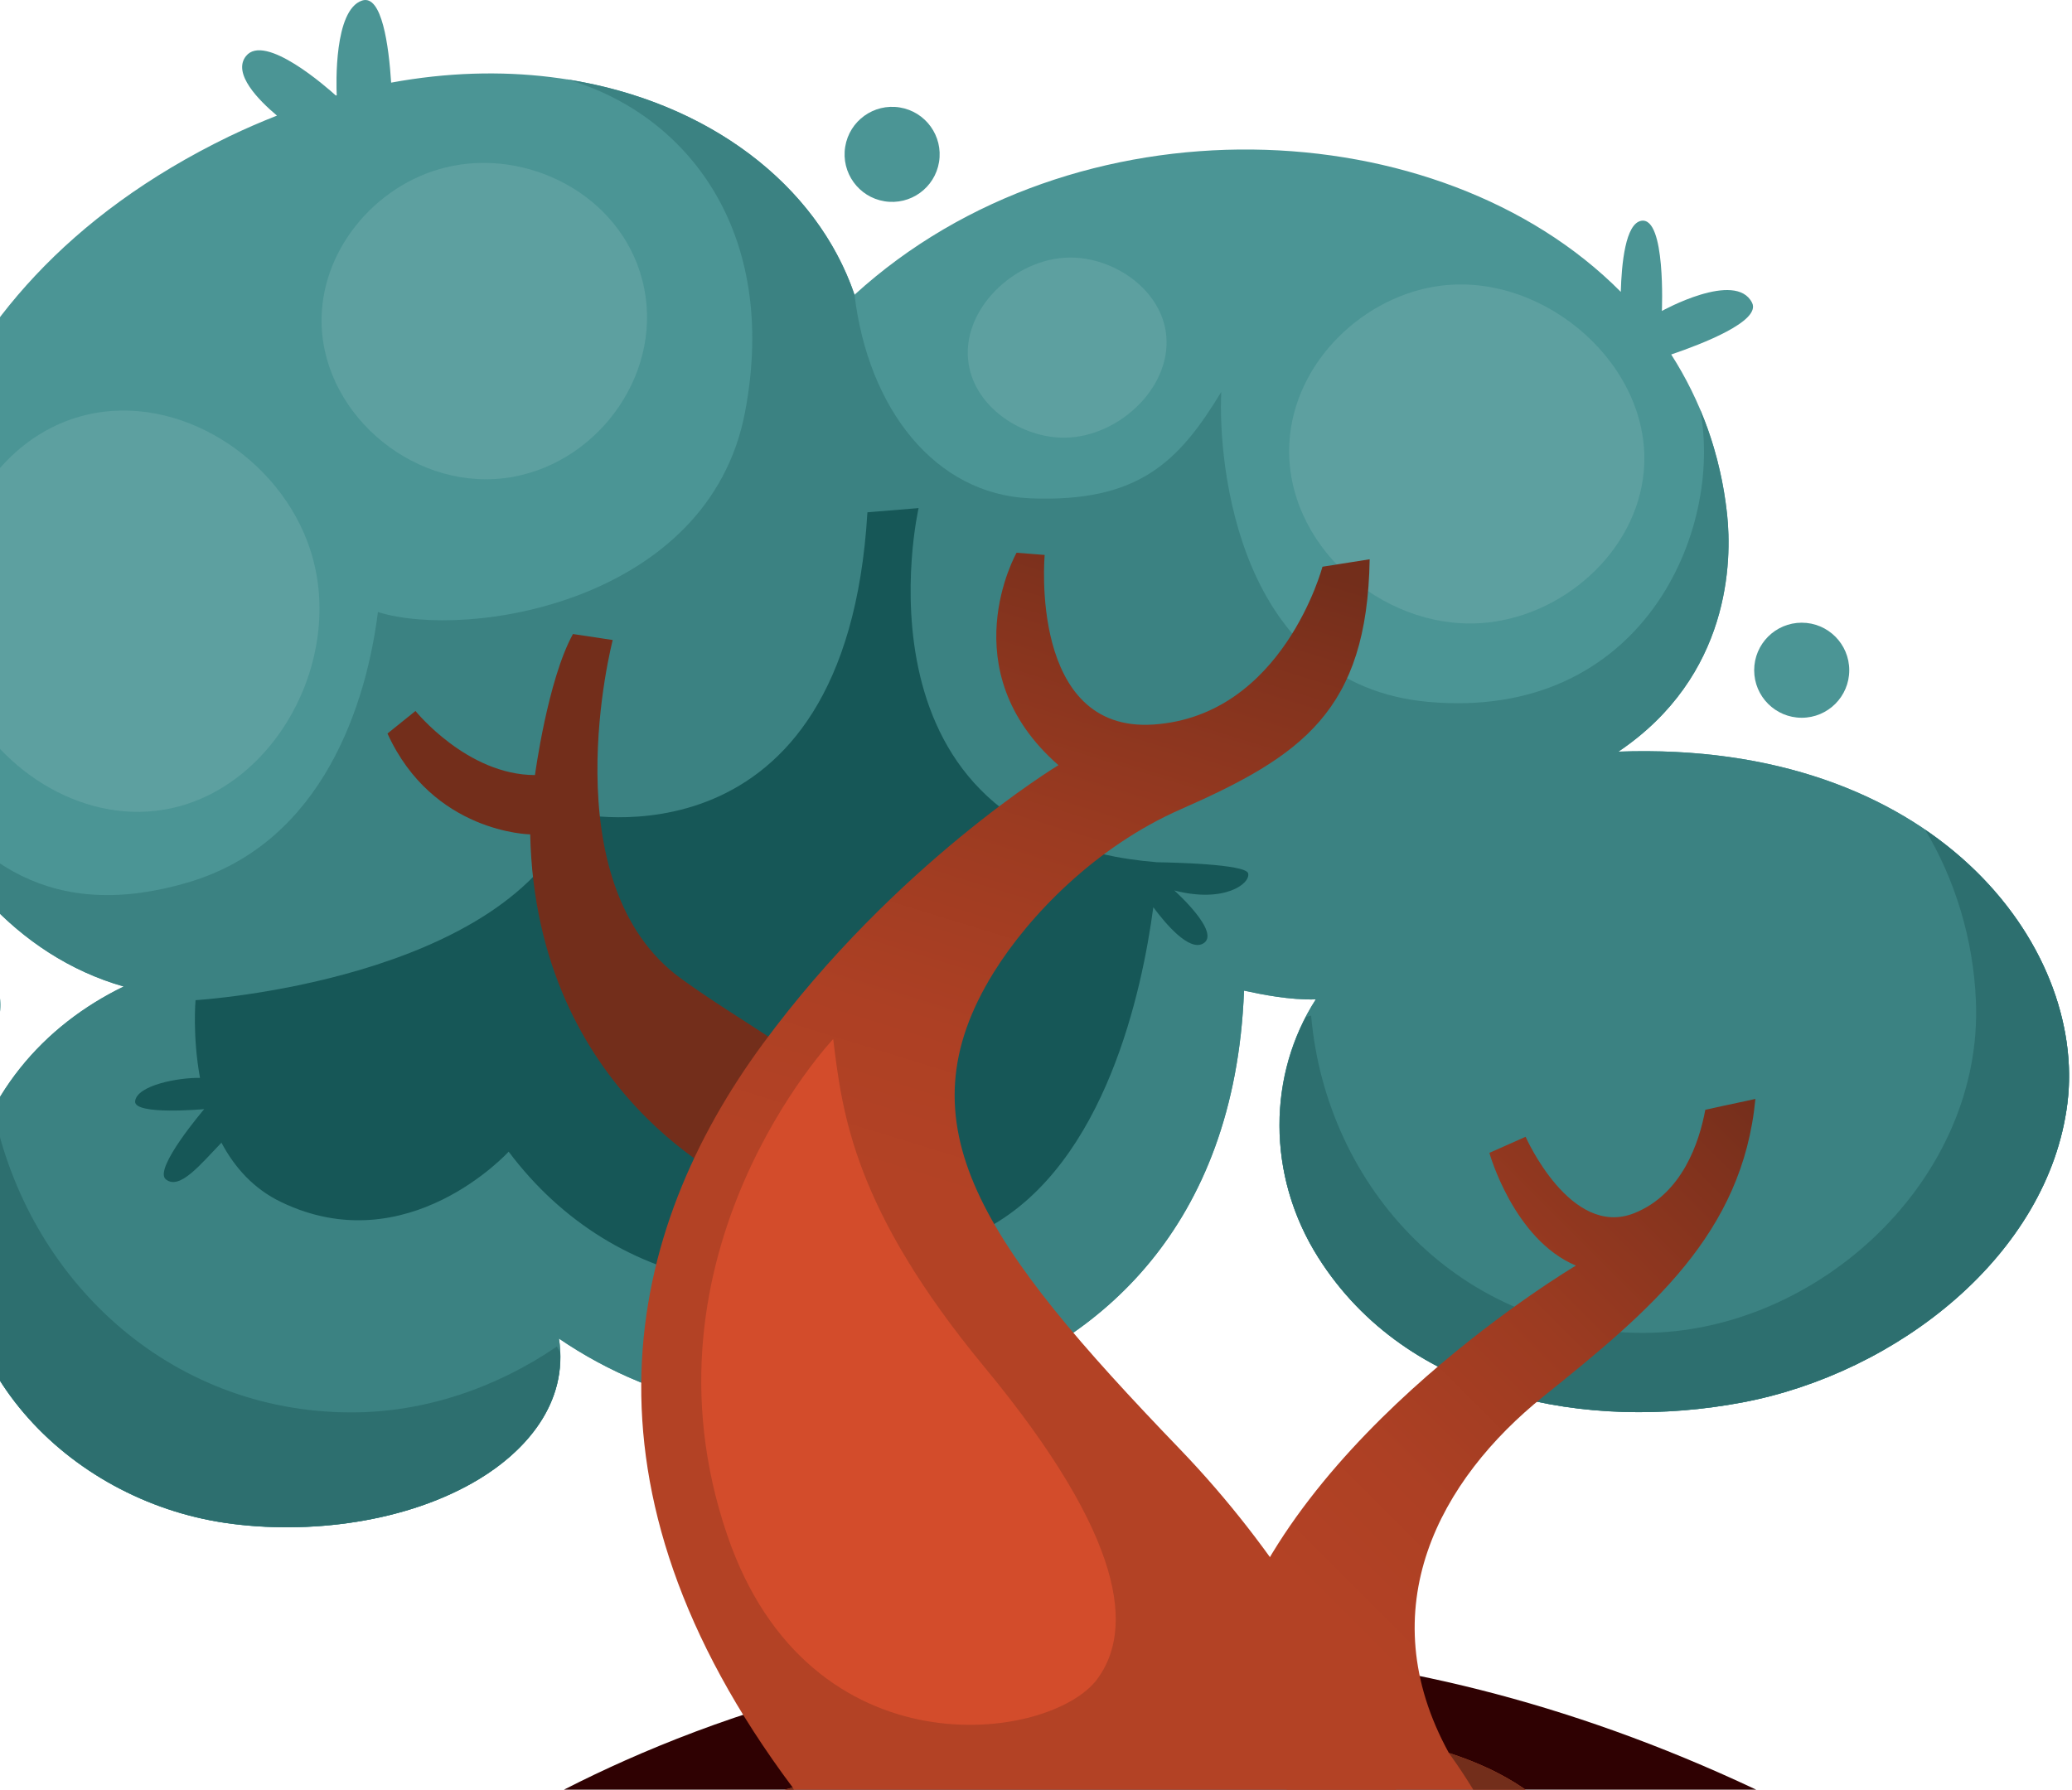 <svg width="426" height="368" viewBox="0 0 426 368" fill="none" xmlns="http://www.w3.org/2000/svg">
<path d="M332.751 154.552C355.838 138.978 356.112 115.229 355.084 105.707C353.737 93.33 349.672 82.369 343.598 72.892C349.901 70.746 362.118 66.042 360.222 62.251C356.843 55.515 341.68 63.941 341.68 63.941C341.68 63.941 342.525 44.554 337.455 45.398C334.19 45.947 333.391 54.213 333.231 60.013C296.032 22.494 220.994 19.297 175.689 60.607C165.025 29.345 126.296 8.542 80.419 16.991C79.94 9.478 78.524 -1.232 74.436 0.116C68.636 2.057 69.138 17.471 69.23 19.594C69.184 19.617 69.116 19.64 69.047 19.64C67.289 18.042 54.432 6.692 50.573 11.534C47.719 15.119 53.245 20.668 56.944 23.773C53.679 25.052 50.413 26.468 47.125 28.044C-19.851 60.493 -28.209 120.139 -18.801 155.717C-13.184 176.954 3.167 196.524 25.431 202.849C8.921 210.864 -3.844 225.319 -7.543 245.689C-13.8 280.033 13.854 308.44 46.44 313.167C63.361 315.611 83.73 313.099 98.55 304.102C107.73 298.53 117.002 288.733 114.924 275.238C134.653 288.733 163.974 296.954 198.753 285.057C225.265 275.991 253.877 252.95 255.773 203.694C259.312 204.47 265.181 205.658 270.525 205.498C260.682 220.798 260.271 241.555 271.027 258.568C289.409 287.614 326.449 294.351 358.144 288.391C390.137 282.385 421.17 257.974 425.052 226.895C429.117 194.469 397.535 152.177 332.751 154.552Z" fill="#4B9595"/>
<path d="M296.329 58.734C280.549 60.675 266.003 74.331 265.09 91.115C263.971 111.758 283.906 129.456 304.412 128.131C321.105 127.058 336.496 113.517 337.958 96.892C339.876 75.45 317.862 56.086 296.329 58.734Z" fill="#5DA0A0"/>
<path d="M332.751 154.552C355.838 138.978 356.112 115.229 355.084 105.707C354.24 97.966 352.344 90.773 349.535 84.173C354.377 109.201 337.638 148.272 293.657 144.322C254.448 140.805 250.384 95.248 251.092 80.588C242.391 94.929 234.102 103.378 211.769 102.464C192.245 101.642 178.498 84.082 175.689 60.607C167.993 38 145.637 20.873 116.522 16.306C141.07 23.362 160.275 47.477 153.173 84.767C145.729 123.838 96.199 131.625 77.702 125.848C75.395 144.23 66.65 173.163 38.722 181.429C10.977 189.627 -5.945 177.821 -18.458 156.881C-12.544 177.662 3.578 196.638 25.431 202.849C8.921 210.864 -3.844 225.319 -7.543 245.689C-13.8 280.033 13.854 308.44 46.44 313.167C63.361 315.611 83.73 313.099 98.551 304.102C107.731 298.53 117.002 288.733 114.924 275.238C134.654 288.733 163.974 296.954 198.753 285.057C225.265 275.991 253.878 252.95 255.773 203.694C259.312 204.47 265.181 205.658 270.525 205.498C260.683 220.798 260.272 241.555 271.027 258.568C289.41 287.614 326.449 294.351 358.144 288.391C390.137 282.385 421.17 257.974 425.052 226.895C429.117 194.469 397.536 152.177 332.751 154.552Z" fill="#3B8282"/>
<path d="M395.823 170.628C401.966 180.95 405.665 192.938 406.236 205.612C407.903 242.583 373.581 274.073 337.775 274.073C300.508 274.073 272.671 244.501 269.566 208.832C269.223 208.923 268.858 208.992 268.515 209.083C260.751 223.949 261.094 242.834 271.027 258.545C289.41 287.592 326.449 294.328 358.144 288.368C390.137 282.362 421.17 257.951 425.052 226.872C427.427 207.85 417.517 185.426 395.823 170.628Z" fill="#2D6F6F"/>
<path d="M114.49 276.882C102.044 285.377 87.293 290.423 72.29 290.423C34.611 290.423 5.679 262.952 -1.4 228.037C-4.255 233.312 -6.356 239.18 -7.52 245.666C-13.777 280.01 13.877 308.418 46.463 313.145C63.384 315.588 83.753 313.076 98.573 304.079C107.091 298.918 115.654 290.081 115.175 278.046C114.924 277.658 114.695 277.293 114.49 276.882Z" fill="#2D6F6F"/>
<path d="M256.618 179.58C256.138 177.662 240.77 177.342 237.87 177.296C173.314 172.09 188.865 104.474 188.865 104.474L178.338 105.342C173.953 179.922 118.303 167.226 118.303 167.226C104.693 201.753 40.206 205.658 40.206 205.658C40.206 205.658 39.544 212.965 41.119 221.643C36.575 221.551 28.126 223.196 27.783 226.438C27.464 229.384 41.987 228.06 41.987 228.06C41.987 228.06 31.483 240.345 34.086 242.492C36.895 244.798 41.165 239.5 45.527 234.956C48.175 239.957 52.103 244.455 57.858 247.196C83.822 259.664 104.579 236.805 104.579 236.805C126.387 265.875 164.614 273.548 203.206 252.379C227.343 239.158 234.856 203.534 237.116 186.545C239.628 189.924 244.378 195.565 247.278 194.057C251.343 191.934 241.432 183.096 241.432 183.096C251.662 185.768 257.143 181.703 256.618 179.58Z" fill="#165757"/>
<path d="M90.238 383.546C90.238 383.546 207.133 293.209 364.652 369.708C364.652 369.685 231.75 488.019 90.238 383.546Z" fill="#2F0102"/>
<path d="M125.976 131.602C125.976 131.602 112.868 181.658 140.157 201.319C165.527 219.61 185.736 223.401 191.308 269.917L157.809 271.767L152.237 243.884C152.237 243.884 110.197 225.502 109.009 171.564C109.009 171.564 88.983 171.313 79.666 150.83L85.42 146.194C85.42 146.194 96.039 159.37 109.991 159.37C109.991 159.37 112.594 139.8 117.801 130.369L125.976 131.602Z" fill="#732E1B"/>
<path d="M317.36 287.112C339.328 269.46 358.281 253.658 360.907 225.959C359.765 226.21 358.601 226.484 357.459 226.712C355.267 227.146 352.96 227.694 350.608 228.197C349.375 234.842 345.881 245.506 335.994 249.456C322.886 254.686 313.661 233.746 313.661 233.746L306.216 237.057C306.216 237.057 311.171 254.846 324.005 260.235C324.005 260.235 265.775 294.693 252.37 339.634C248.305 353.244 266.505 371.877 286.715 389.05L325.786 388.342C325.786 388.342 327.887 370.188 297.881 360.437C281.554 330.682 296.009 304.262 317.36 287.112Z" fill="url(#paint0_linear)"/>
<path d="M325.764 388.342C325.764 388.342 327.864 370.188 297.859 360.437C297.859 360.437 309.299 375.645 312.039 388.981L325.764 388.342Z" fill="#732E1B"/>
<path d="M209.006 113.654C209.006 113.654 195.282 137.814 217.615 157.338C217.615 157.338 184.115 177.57 156.895 214.564C128.488 253.179 116.568 305.472 162.969 367.539C162.969 367.539 125.565 377.13 128.967 394.622C131.662 408.437 293.657 389.05 293.657 389.05C293.657 389.05 283.883 340.89 242.483 297.868C202.041 255.85 184.8 231.348 204.324 199.926C211.609 188.212 225.265 174.099 242.711 166.427C267.624 155.466 281.097 146.194 281.6 115.001L271.895 116.531C271.895 116.531 263.788 147.199 237.139 148.98C211.472 150.693 214.783 114.11 214.783 114.11L209.006 113.654Z" fill="url(#paint1_linear)"/>
<path d="M162.969 367.539C162.969 367.539 125.565 377.13 128.967 394.621C129.926 399.508 150.73 400.239 177.242 399.143C174.341 388.342 162.969 367.539 162.969 367.539Z" fill="#732E1B"/>
<path d="M193.066 33.31C193.933 27.983 190.317 22.961 184.989 22.094C179.661 21.227 174.64 24.843 173.773 30.171C172.906 35.499 176.522 40.52 181.85 41.387C187.177 42.254 192.199 38.638 193.066 33.31Z" fill="#4B9595"/>
<path d="M370.43 147.587C375.828 147.587 380.203 143.211 380.203 137.814C380.203 132.416 375.828 128.04 370.43 128.04C365.032 128.04 360.656 132.416 360.656 137.814C360.656 143.211 365.032 147.587 370.43 147.587Z" fill="#4B9595"/>
<path d="M-9.667 216.436C-4.269 216.436 0.107 212.06 0.107 206.663C0.107 201.265 -4.269 196.889 -9.667 196.889C-15.065 196.889 -19.44 201.265 -19.44 206.663C-19.44 212.06 -15.065 216.436 -9.667 216.436Z" fill="#4B9595"/>
<path d="M17.53 85.361C-5.602 91.024 -17.043 120.87 -7.703 142.381C-1.103 157.612 16.229 169.395 33.652 166.495C56.237 162.75 71.103 135.667 63.818 113.128C57.721 94.244 36.804 80.634 17.53 85.361Z" fill="#5DA0A0"/>
<path d="M91.586 34.438C77.017 38.023 65.645 51.77 66.124 66.818C66.741 85.749 85.854 101.574 105.447 98.057C123.578 94.792 136.823 75.952 132.05 57.57C127.483 39.964 108.278 30.327 91.586 34.438Z" fill="#5DA0A0"/>
<path d="M219.99 52.957C208.504 53.026 197.337 63.872 199.164 74.948C200.648 83.853 210.079 90.042 218.825 89.996C230.311 89.928 241.478 79.081 239.651 68.006C238.167 59.1 228.736 52.911 219.99 52.957Z" fill="#5DA0A0"/>
<path d="M171.304 213.65C171.304 213.65 129.721 257.609 149.519 315.656C166.417 365.164 216.13 358.176 225.63 345.205C232.96 335.226 231.727 316.57 202.383 281.083C175.506 248.543 173.177 228.996 171.304 213.65Z" fill="#D34C2B"/>
<defs>
<linearGradient id="paint0_linear" x1="383.15" y1="245.521" x2="285" y2="343.671" gradientUnits="userSpaceOnUse">
<stop stop-color="#732E1B"/>
<stop offset="0.131" stop-color="#80321D"/>
<stop offset="0.475" stop-color="#9C3B21"/>
<stop offset="0.777" stop-color="#AD4024"/>
<stop offset="1" stop-color="#B34225"/>
</linearGradient>
<linearGradient id="paint1_linear" x1="277.312" y1="119.372" x2="234.67" y2="257.958" gradientUnits="userSpaceOnUse">
<stop stop-color="#732E1B"/>
<stop offset="0.131" stop-color="#80321D"/>
<stop offset="0.475" stop-color="#9C3B21"/>
<stop offset="0.777" stop-color="#AD4024"/>
<stop offset="1" stop-color="#B34225"/>
</linearGradient>
</defs>
</svg>
